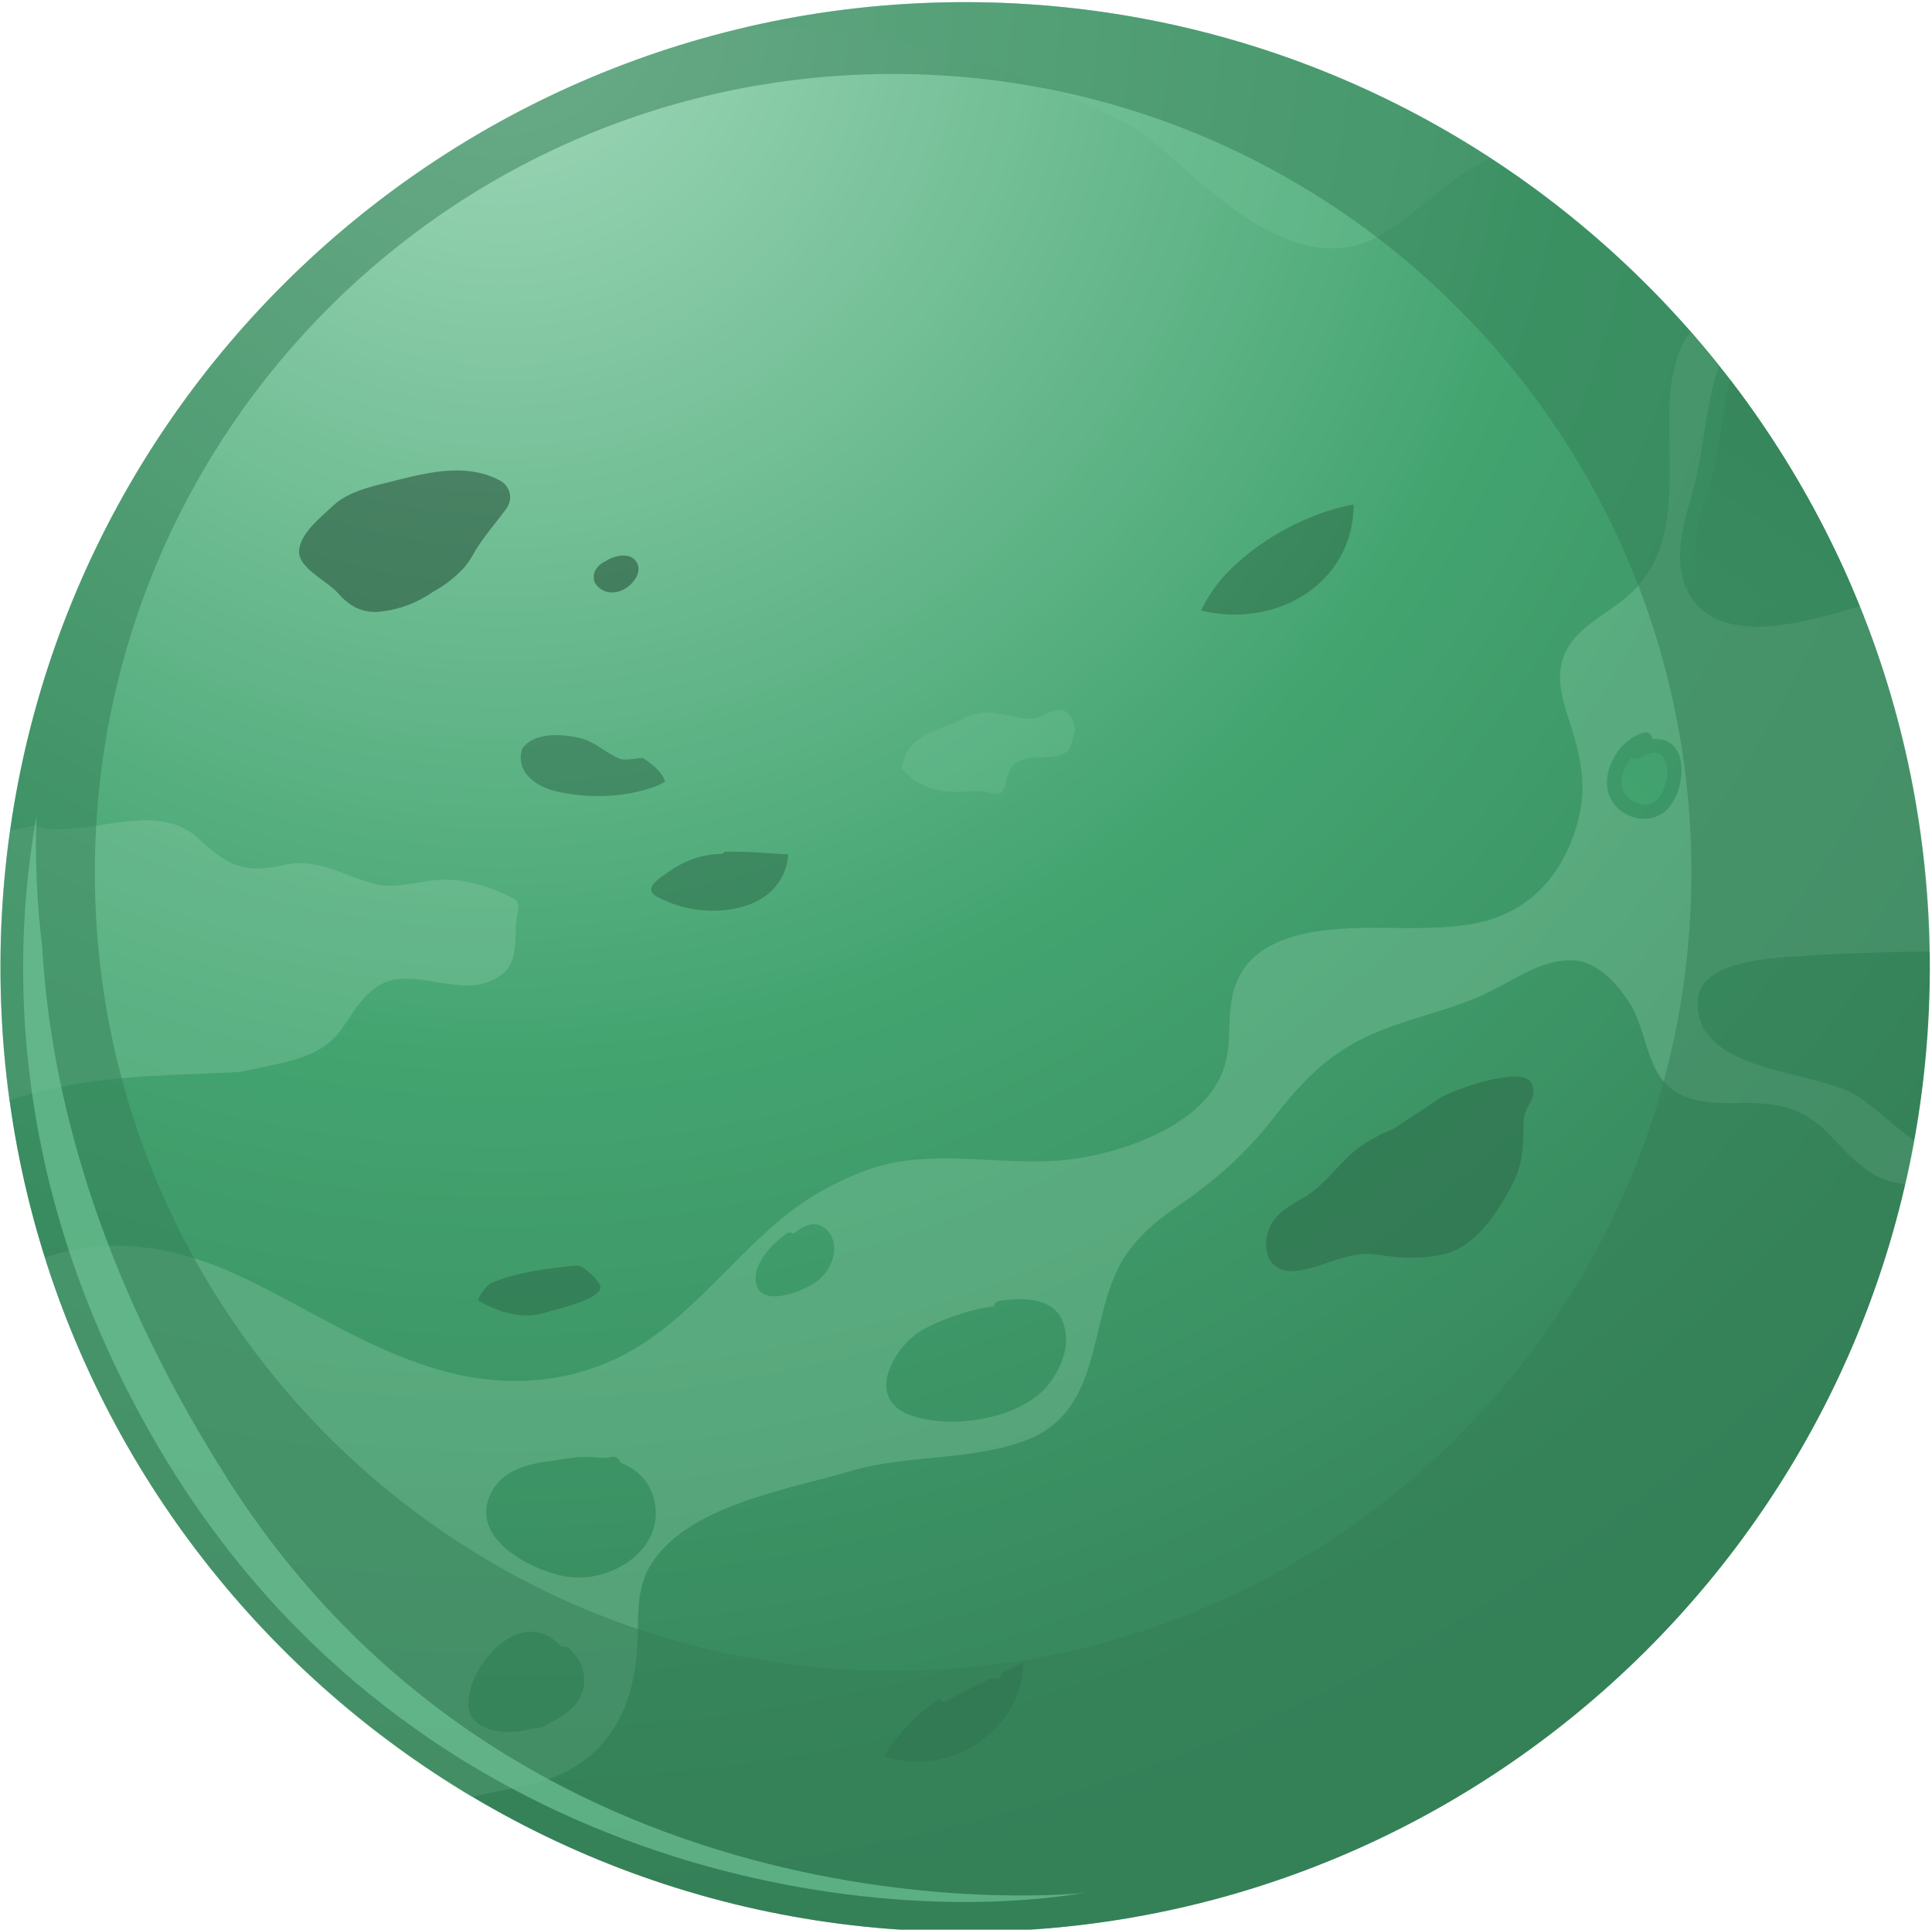 <?xml version="1.0" encoding="utf-8"?>
<!-- Generator: Adobe Illustrator 27.9.0, SVG Export Plug-In . SVG Version: 6.00 Build 0)  -->
<svg version="1.1" id="Laag_1" xmlns="http://www.w3.org/2000/svg" xmlns:xlink="http://www.w3.org/1999/xlink" x="0px" y="0px"
	 viewBox="0 0 360.5 360" style="enable-background:new 0 0 360.5 360;" xml:space="preserve">
<style type="text/css">
	.st0{fill:url(#SVGID_1_);}
	.st1{fill:url(#SVGID_00000123436885848812793900000000224591644869635223_);}
	.st2{opacity:0.3;fill:#96D4B3;enable-background:new    ;}
	.st3{fill:url(#SVGID_00000153704767311813211850000009157433558921467270_);}
	.st4{opacity:0.3;fill:#75C79B;enable-background:new    ;}
	.st5{opacity:0.5;fill:#2A6646;enable-background:new    ;}
	.st6{opacity:0.5;}
	.st7{fill:#337E56;}
	.st8{opacity:0.7;}
	.st9{fill:#6DC395;}
	.st10{opacity:0.5;fill:#1B432E;enable-background:new    ;}
</style>
<radialGradient id="SVGID_1_" cx="-524.847" cy="668.702" r="1" gradientTransform="matrix(469.987 1.148 1.148 -469.987 245997.734 314884.219)" gradientUnits="userSpaceOnUse">
	<stop  offset="0" style="stop-color:#A2D9BB"/>
	<stop  offset="0.42" style="stop-color:#43A470"/>
	<stop  offset="0.76" style="stop-color:#358259"/>
</radialGradient>
<path class="st0" d="M360.1,180.9c-0.3,99.4-81,179.8-180.4,179.5C80.2,360.2-0.2,279.4,0.1,180C0.3,80.6,81.1,0.2,180.5,0.4
	C279.9,0.7,360.3,81.5,360.1,180.9z"/>
<radialGradient id="SVGID_00000122708745415702477260000014713862469240259992_" cx="-524.649" cy="668.611" r="1" gradientTransform="matrix(360.701 0.881 0.881 -360.701 188861.141 241902.375)" gradientUnits="userSpaceOnUse">
	<stop  offset="0" style="stop-color:#A2D9BB"/>
	<stop  offset="0.42" style="stop-color:#43A470"/>
	<stop  offset="0.76" style="stop-color:#358259"/>
</radialGradient>
<path style="fill:url(#SVGID_00000122708745415702477260000014713862469240259992_);" d="M306,141.4c-0.6,0.3-1.1,0.2-1.5-0.1
	c-2,2.3-3,5.9-0.4,7.7c2,1.4,4.2,1.7,5.7-0.6c1.1-1.8,1.7-4.2,1-6.3C309.9,139.6,307.7,140.4,306,141.4z"/>
<path class="st2" d="M316.8,186.7c0.3-7.5,14-8,19-8.3c6.1-0.5,12.2-0.6,18.4-0.8c1.8-0.1,3.9,0,5.9-0.1c-0.4-22.8-5-44.5-13.1-64.4
	c-10.4,3.1-23.7,6.8-30.2-0.1c-5.3-5.6-3.1-13.9-1.2-20.4c2.4-8.2,2.5-16.5,5.1-24.3c-1.7-2.2-3.5-4.3-5.3-6.3
	c-0.6,0.8-1.2,1.7-1.7,2.8c-2.3,5.2-2.3,11.1-2.2,16.7c0.1,11.3,1,22.7-8.6,30.4c-3,2.4-6.7,4.3-9.2,7.3c-4.3,5.3-2.4,10.5-0.6,16.2
	c2.2,6.8,3.1,12.3,0.9,19.3c-3.1,9.7-9.8,16.3-20.1,17.8c-9.6,1.5-19.4-0.3-29,1.4c-5,0.9-10.3,2.8-13.1,7.3c-3.7,6-1.4,11.8-3.4,18
	c-3.7,11.5-21.5,16.9-32.1,17.4c-11,0.6-23-2.2-33.7,1.4c-6.7,2.3-12.7,5.8-18,10.4c-8.7,7.5-15.9,17-25.8,23
	c-10.7,6.5-23.2,7.7-35.2,4.6c-13.6-3.5-25.1-11.3-37.5-17.3c-12.8-6.2-25.1-8.3-37.7-4.1c13.3,42.5,42,78.2,79.6,100.7
	c1.2-0.4,2.5-0.6,3.4-0.8c6.9-1.4,13.8-2.4,19.2-7.4c6.3-5.7,8.2-13.7,8.4-22c0.1-4.9-0.1-9.3,2.7-13.6
	c7.1-10.8,25.8-13.7,37.2-17.1c10.6-3.1,22.6-1.8,32.8-5.8c13.6-5.3,11.5-21,16.9-31.9c2.5-5,6.4-8.4,10.9-11.5
	c7.5-5.1,13.1-10.1,18.6-17.2c4.8-6.2,9.6-11.1,16.7-14.5c7.8-3.7,16.3-4.9,24-8.9c4.7-2.4,9.7-5.9,15.2-5.4
	c4.4,0.4,8.3,4.9,10.4,8.5c1.9,3.3,2.4,6.9,3.9,10.4c2.9,7.4,9.3,7.8,16,7.7c6.4-0.2,11.8,0.6,16.5,5.3c3.7,3.7,7.2,8.3,12.7,9.5
	c0.7,0.1,1.4,0.3,2.1,0.4c0.6-2.7,1.2-5.4,1.7-8.1c-3.8-2.6-7-6.1-10.9-8.5C338.6,199.5,316.2,200.3,316.8,186.7L316.8,186.7z
	 M103.2,321.1c-0.8,0.6-1.7,1-2.7,1.3c-0.3,0.1-0.5,0.1-0.8,0c-6,1.7-12.7,0.4-12.3-5.1c0.4-6.7,8.8-16.5,15.8-11.5
	c0.6,0.5,1.2,1,1.7,1.5c0.4-0.2,0.9-0.1,1.4,0.3c1,1,2,2.3,2.4,3.7C110,315.8,107.2,319.2,103.2,321.1L103.2,321.1z M105.4,294.1
	c-6.3-1.2-17.8-7-13.9-15.3c2.1-4.5,6.9-5.8,12-6.3c2.9-0.6,6-0.9,8.9-0.5c0.6,0,1.2-0.1,1.8-0.2c0.8-0.1,1.4,0.4,1.6,1.1
	c3,1.2,5.4,3.3,6.3,7C124.2,289.2,113.8,295.6,105.4,294.1z M152.5,239c-2.3,1.8-10.9,5.4-11.5,0c-0.4-3.3,3.2-7.1,5.7-8.8
	c0.5-0.4,1-0.3,1.4,0c2-1.8,4.4-2.7,6.3-0.6C157,232.4,155.2,237,152.5,239L152.5,239z M195.8,258.1c-5.1,6.7-18.4,8.7-26,5.9
	c-8.7-3.2-2.8-13.2,2.7-16.1c3.2-1.7,8.2-3.6,13-4.2c0-0.5,0.3-0.9,1-1c3.8-0.6,9.8-0.8,11.7,3.6
	C199.9,250.4,198.4,254.6,195.8,258.1L195.8,258.1z M311,151.1c-3,2.9-8.2,1.8-10.3-1.8c-2.6-4.5,1.2-11.4,6-12.6
	c0.9-0.3,1.5,0.4,1.7,1.2c2.2-0.2,4.3,0.7,5.1,3.5C314.2,144.5,313.4,148.7,311,151.1z"/>
<radialGradient id="SVGID_00000172398158503009200600000013312903767865903267_" cx="-524.649" cy="668.611" r="1" gradientTransform="matrix(360.743 0.881 0.881 -360.743 188883.141 241930.547)" gradientUnits="userSpaceOnUse">
	<stop  offset="0" style="stop-color:#A2D9BB"/>
	<stop  offset="0.42" style="stop-color:#43A470"/>
	<stop  offset="0.76" style="stop-color:#358259"/>
</radialGradient>
<path style="fill:url(#SVGID_00000172398158503009200600000013312903767865903267_);" d="M321.7,112.6c7.8,2.2,16.1-0.1,24.1-2.4
	c-6-14.1-13.8-27.4-23-39.4c-1.5,6-1.7,12.1-3.4,18.4C317.6,95.6,311.9,109.9,321.7,112.6L321.7,112.6z"/>
<path class="st2" d="M49,199.1c5.9-1.3,11.5-2.2,15-7.5c1.8-2.6,3.3-5.2,5.9-7.2c5.9-4.6,14.6,1.3,21.2-1.2
	c6.2-2.3,4.7-7.2,5.3-11.9c0.1-0.5,0.7-3-0.3-3.5c-4.5-2.4-9.7-4.1-14.8-3.6c-3.6,0.3-7.9,1.7-11.5,0.7c-5.8-1.6-10.8-5-17-3.5
	c-7.6,1.7-10.3,0-15.8-5c-6.2-5.7-15-2.6-22.5-1.9c-2.4,0.2-5.6,0.6-7.9-0.5c-1.6,0.3-3.2,0.7-4.8,1c-1.1,8.2-1.8,16.5-1.8,25
	c0,8.6,0.6,17,1.7,25.3c2.8-0.9,5.7-1.7,8.6-2.3c11.3-2.5,22.8-2.4,34.3-3C46.1,199.7,47.5,199.4,49,199.1z"/>
<path class="st4" d="M196.1,132.7c-0.5,0.3-1,0.5-1.5,0.8c-0.8,0.4-1.6,0.6-2.5,0.6c-4.4-0.3-7.8-2.3-12.2-0.1
	c-3.3,1.7-9.1,2.8-10.8,6.6c-0.4,0.9-0.6,1.8-0.9,2.7c3,3.4,6.3,4.6,11.3,4.4c1.5-0.1,3.2-0.3,4.7,0.1c2.2,0.6,3.1,0.3,3.5-1.8
	c0.4-2.1,0.9-3.4,2.9-4.2c2.3-1,6.6,0.1,8.8-1.8c0.3-0.6,0.5-1.2,0.7-1.9c0.2-0.7,0.4-1.4,0.5-2.1c-0.3-2.3-1.9-4.5-4.5-3.2V132.7z"
	/>
<path class="st5" d="M135.2,158.9c-0.1,0.2-0.4,0.4-0.7,0.4c-3.4,0.1-6.7,1.2-9.5,3.2c-1.7,1.2-5.3,3.2-2.4,4.8
	c3,1.6,6.3,2.5,9.7,2.6c7.2,0.2,14.1-2.8,14.8-10.5C143.3,159.2,139.2,158.8,135.2,158.9L135.2,158.9z"/>
<path class="st5" d="M227.9,108c-1.5,1.9-2.8,3.8-3.8,5.9c13.8,3.4,28.4-4.8,28.5-19.8C243.5,95.8,234.1,101.1,227.9,108z"/>
<path class="st5" d="M108.8,236.5c-0.2-0.1-0.4-0.1-0.6-0.3c-0.2,0-0.3-0.1-0.5-0.1c-5.4,0.5-11.3,1.2-16.3,3.4
	c-1,0.9-1.8,1.9-2.2,3.1c1.6,1,3.5,1.7,4.6,2.1c3.1,0.9,5.5,1,8.6,0c1.5-0.5,11.3-2.6,9.4-5.2C111,238.2,109.9,237.3,108.8,236.5
	L108.8,236.5z"/>
<path class="st4" d="M180.9,11.1c8.1,2.4,16.2,5.4,23.7,9.2c3.5,1.8,7.6,3.5,10.5,6c3.6,3.1,7,6.3,10.7,9.3
	c8.2,6.8,20.1,14.5,31,8.7c7.7-4.1,13.4-11.3,21.4-14.8c-28.1-18.3-61.6-29-97.7-29.1c-14.1,0-27.9,1.5-41.1,4.6
	C153.4,5.1,167.5,7.1,180.9,11.1L180.9,11.1z"/>
<path class="st5" d="M119.9,141.4c-0.9,0.1-1.9,0.2-2.8,0.3c-0.6,0-1.3,0-1.8-0.3c-2.5-1.1-4.4-3.1-7.1-3.7c-4.1-1-8.8-0.8-10.7,1.9
	c-0.4,0.9-0.4,1.9-0.2,2.9c0.9,3.4,4.7,4.9,7.8,5.4c5.1,1,10.8,0.8,15.8-0.7c0.9-0.3,2.2-0.7,3.2-1.4
	C123.7,144.4,122.3,142.9,119.9,141.4z"/>
<path class="st5" d="M186.2,313.1c-0.5,0-1,0.1-1.5,0.1c-2.8,1.3-5.5,2.7-8.2,4.2c-0.6,0.3-1.1-0.1-1.2-0.5
	c-4.2,2.8-7.8,6.7-10.4,10.7c12,4.2,25.7-4.5,26.1-17.4c-1.3,0.6-2.7,1.3-4,1.9C187,312.6,186.8,313.1,186.2,313.1L186.2,313.1z"/>
<g class="st6">
	<path class="st7" d="M180.5,0.4C81.1,0.2,0.3,80.6,0.1,180c-0.3,99.4,80.1,180.2,179.5,180.4c99.4,0.3,180.2-80.1,180.4-179.5
		C360.3,81.5,279.9,0.7,180.5,0.4z M166.3,311.7c-82.3-0.2-148.8-67.1-148.6-149.3C17.9,80.1,84.8,13.6,167,13.8
		c82.3,0.2,148.8,67.1,148.6,149.3C315.4,245.4,248.5,311.9,166.3,311.7L166.3,311.7z"/>
</g>
<g class="st8">
	<path class="st9" d="M42,275.2c-24.3-38.5-32.5-72.1-34.1-98c0-0.1,0-0.2,0-0.3c-1-8.2-1.4-16.5-1.1-24.6
		c-4.8,26.9-5.1,69.4,21.9,116.2c45.6,79.2,130.9,91.8,173.9,84.6C202.6,353.2,98.4,364.7,42,275.2L42,275.2z"/>
</g>
<path class="st10" d="M93.2,89.6c-6.7-3.5-14.4-1.2-21.2,0.5c-3.3,0.8-7.2,1.8-9.8,4.2c-2.2,2.1-6.3,5.2-6.4,8.6
	c-0.1,3.1,5.4,5.6,7.2,7.7c2.2,2.5,4.6,3.9,8.1,3.5c3.5-0.4,6.9-1.7,9.7-3.7c2.1-1.1,4-2.6,5.7-4.4c1-1.1,1.7-2.4,2.4-3.6
	c1.7-2.7,3.6-4.8,5.5-7.4C95.8,93.2,95.3,90.7,93.2,89.6z"/>
<path class="st10" d="M117.7,103.9c-1.4-0.6-3.3-0.1-4.7,0.8c-0.1,0.1-0.3,0.1-0.4,0.2c-0.2,0.1-0.4,0.3-0.6,0.4
	c-0.7,0.6-1.3,1.5-1.2,2.4c0,0.1,0,0.2,0,0.3c0.1,1.1,1.1,1.9,2.1,2.3c2.2,0.8,4.6-0.6,5.7-2.4C119.5,106.5,119.3,104.7,117.7,103.9
	L117.7,103.9z"/>
<path class="st5" d="M285.6,201.9c-1.9-3.1-14.8,1.5-17,3c-3.1,2.2-6,3.9-8.6,5.7c-1.8,0.7-3.5,1.6-5.3,2.7
	c-4.2,2.6-6.8,7.2-10.9,9.8c-2.3,1.4-5.3,2.8-6.6,5.3c-2.1,3.9-0.9,9.3,4.6,8.7c5.5-0.6,9.7-4,15.5-3c4,0.7,8.1,0.8,12.1-0.1
	c6.2-1.4,10.7-8.7,13.2-13.9c1.7-3.5,1.6-7.2,1.7-10.9C284.4,206.1,287.3,204.7,285.6,201.9L285.6,201.9z"/>
</svg>
